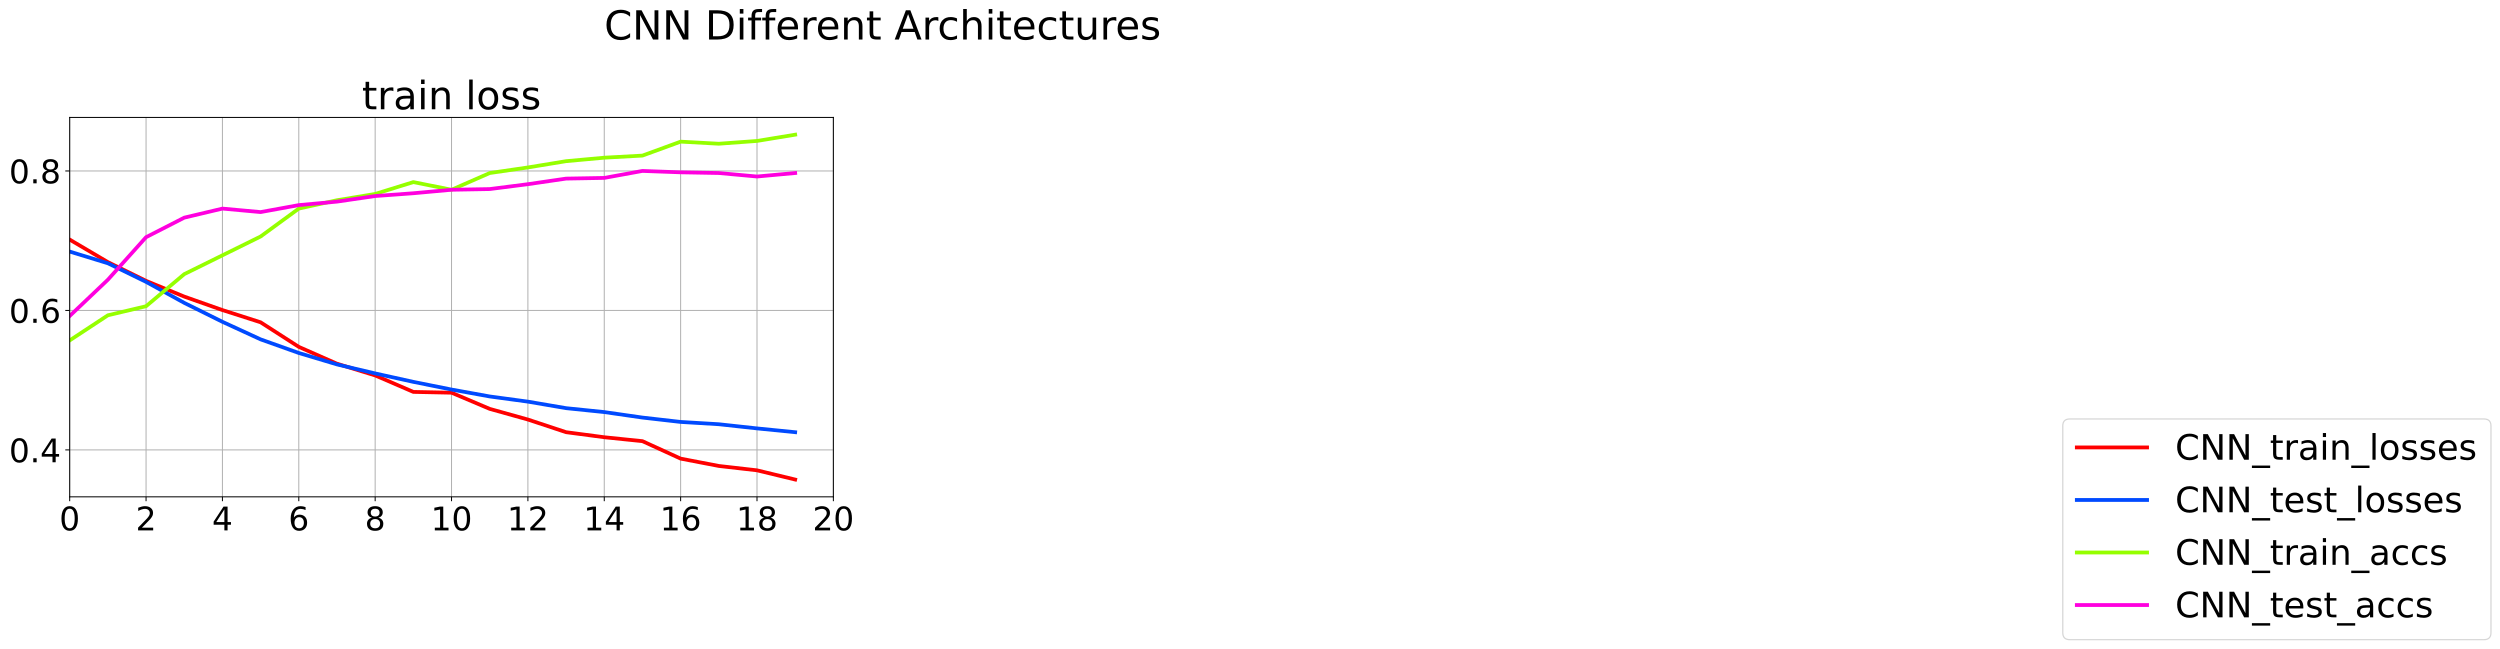 <?xml version="1.0" encoding="utf-8" standalone="no"?>
<!DOCTYPE svg PUBLIC "-//W3C//DTD SVG 1.1//EN"
  "http://www.w3.org/Graphics/SVG/1.1/DTD/svg11.dtd">
<!-- Created with matplotlib (https://matplotlib.org/) -->
<svg height="517.075pt" version="1.1" viewBox="0 0 1992.748 517.075" width="1992.748pt" xmlns="http://www.w3.org/2000/svg" xmlns:xlink="http://www.w3.org/1999/xlink">
 <defs>
  <style type="text/css">*{stroke-linecap:butt;stroke-linejoin:round;}</style>
 </defs>
 <g id="figure_1">
  <g id="patch_1">
   <path d="M 0 517.075 
L 1992.748 517.075 
L 1992.748 0 
L 0 0 
z
" style="fill:#ffffff;"/>
  </g>
  <g id="axes_1">
   <g id="patch_2">
    <path d="M 55.548 396 
L 664.275 396 
L 664.275 93.6 
L 55.548 93.6 
z
" style="fill:#ffffff;"/>
   </g>
   <g id="matplotlib.axis_1">
    <g id="xtick_1">
     <g id="line2d_1">
      <path clip-path="url(#p6d5b371b96)" d="M 55.548 396 
L 55.548 93.6 
" style="fill:none;stroke:#b0b0b0;stroke-linecap:square;stroke-width:0.8;"/>
     </g>
     <g id="line2d_2">
      <defs>
       <path d="M 0 0 
L 0 3.5 
" id="m3871a37054" style="stroke:#000000;stroke-width:0.8;"/>
      </defs>
      <g>
       <use style="stroke:#000000;stroke-width:0.8;" x="55.548" xlink:href="#m3871a37054" y="396"/>
      </g>
     </g>
     <g id="text_1">
      <!-- 0 -->
      <g transform="translate(47.277 422.756)scale(0.26 -0.26)">
       <defs>
        <path d="M 31.781 66.406 
Q 24.172 66.406 20.328 58.906 
Q 16.5 51.422 16.5 36.375 
Q 16.5 21.391 20.328 13.891 
Q 24.172 6.391 31.781 6.391 
Q 39.453 6.391 43.281 13.891 
Q 47.125 21.391 47.125 36.375 
Q 47.125 51.422 43.281 58.906 
Q 39.453 66.406 31.781 66.406 
z
M 31.781 74.219 
Q 44.047 74.219 50.516 64.516 
Q 56.984 54.828 56.984 36.375 
Q 56.984 17.969 50.516 8.266 
Q 44.047 -1.422 31.781 -1.422 
Q 19.531 -1.422 13.062 8.266 
Q 6.594 17.969 6.594 36.375 
Q 6.594 54.828 13.062 64.516 
Q 19.531 74.219 31.781 74.219 
z
" id="DejaVuSans-48"/>
       </defs>
       <use xlink:href="#DejaVuSans-48"/>
      </g>
     </g>
    </g>
    <g id="xtick_2">
     <g id="line2d_3">
      <path clip-path="url(#p6d5b371b96)" d="M 116.421 396 
L 116.421 93.6 
" style="fill:none;stroke:#b0b0b0;stroke-linecap:square;stroke-width:0.8;"/>
     </g>
     <g id="line2d_4">
      <g>
       <use style="stroke:#000000;stroke-width:0.8;" x="116.421" xlink:href="#m3871a37054" y="396"/>
      </g>
     </g>
     <g id="text_2">
      <!-- 2 -->
      <g transform="translate(108.15 422.756)scale(0.26 -0.26)">
       <defs>
        <path d="M 19.188 8.297 
L 53.609 8.297 
L 53.609 0 
L 7.328 0 
L 7.328 8.297 
Q 12.938 14.109 22.625 23.891 
Q 32.328 33.688 34.812 36.531 
Q 39.547 41.844 41.422 45.531 
Q 43.312 49.219 43.312 52.781 
Q 43.312 58.594 39.234 62.25 
Q 35.156 65.922 28.609 65.922 
Q 23.969 65.922 18.812 64.312 
Q 13.672 62.703 7.812 59.422 
L 7.812 69.391 
Q 13.766 71.781 18.938 73 
Q 24.125 74.219 28.422 74.219 
Q 39.75 74.219 46.484 68.547 
Q 53.219 62.891 53.219 53.422 
Q 53.219 48.922 51.531 44.891 
Q 49.859 40.875 45.406 35.406 
Q 44.188 33.984 37.641 27.219 
Q 31.109 20.453 19.188 8.297 
z
" id="DejaVuSans-50"/>
       </defs>
       <use xlink:href="#DejaVuSans-50"/>
      </g>
     </g>
    </g>
    <g id="xtick_3">
     <g id="line2d_5">
      <path clip-path="url(#p6d5b371b96)" d="M 177.294 396 
L 177.294 93.6 
" style="fill:none;stroke:#b0b0b0;stroke-linecap:square;stroke-width:0.8;"/>
     </g>
     <g id="line2d_6">
      <g>
       <use style="stroke:#000000;stroke-width:0.8;" x="177.294" xlink:href="#m3871a37054" y="396"/>
      </g>
     </g>
     <g id="text_3">
      <!-- 4 -->
      <g transform="translate(169.022 422.756)scale(0.26 -0.26)">
       <defs>
        <path d="M 37.797 64.312 
L 12.891 25.391 
L 37.797 25.391 
z
M 35.203 72.906 
L 47.609 72.906 
L 47.609 25.391 
L 58.016 25.391 
L 58.016 17.188 
L 47.609 17.188 
L 47.609 0 
L 37.797 0 
L 37.797 17.188 
L 4.891 17.188 
L 4.891 26.703 
z
" id="DejaVuSans-52"/>
       </defs>
       <use xlink:href="#DejaVuSans-52"/>
      </g>
     </g>
    </g>
    <g id="xtick_4">
     <g id="line2d_7">
      <path clip-path="url(#p6d5b371b96)" d="M 238.166 396 
L 238.166 93.6 
" style="fill:none;stroke:#b0b0b0;stroke-linecap:square;stroke-width:0.8;"/>
     </g>
     <g id="line2d_8">
      <g>
       <use style="stroke:#000000;stroke-width:0.8;" x="238.166" xlink:href="#m3871a37054" y="396"/>
      </g>
     </g>
     <g id="text_4">
      <!-- 6 -->
      <g transform="translate(229.895 422.756)scale(0.26 -0.26)">
       <defs>
        <path d="M 33.016 40.375 
Q 26.375 40.375 22.484 35.828 
Q 18.609 31.297 18.609 23.391 
Q 18.609 15.531 22.484 10.953 
Q 26.375 6.391 33.016 6.391 
Q 39.656 6.391 43.531 10.953 
Q 47.406 15.531 47.406 23.391 
Q 47.406 31.297 43.531 35.828 
Q 39.656 40.375 33.016 40.375 
z
M 52.594 71.297 
L 52.594 62.312 
Q 48.875 64.062 45.094 64.984 
Q 41.312 65.922 37.594 65.922 
Q 27.828 65.922 22.672 59.328 
Q 17.531 52.734 16.797 39.406 
Q 19.672 43.656 24.016 45.922 
Q 28.375 48.188 33.594 48.188 
Q 44.578 48.188 50.953 41.516 
Q 57.328 34.859 57.328 23.391 
Q 57.328 12.156 50.688 5.359 
Q 44.047 -1.422 33.016 -1.422 
Q 20.359 -1.422 13.672 8.266 
Q 6.984 17.969 6.984 36.375 
Q 6.984 53.656 15.188 63.938 
Q 23.391 74.219 37.203 74.219 
Q 40.922 74.219 44.703 73.484 
Q 48.484 72.75 52.594 71.297 
z
" id="DejaVuSans-54"/>
       </defs>
       <use xlink:href="#DejaVuSans-54"/>
      </g>
     </g>
    </g>
    <g id="xtick_5">
     <g id="line2d_9">
      <path clip-path="url(#p6d5b371b96)" d="M 299.039 396 
L 299.039 93.6 
" style="fill:none;stroke:#b0b0b0;stroke-linecap:square;stroke-width:0.8;"/>
     </g>
     <g id="line2d_10">
      <g>
       <use style="stroke:#000000;stroke-width:0.8;" x="299.039" xlink:href="#m3871a37054" y="396"/>
      </g>
     </g>
     <g id="text_5">
      <!-- 8 -->
      <g transform="translate(290.768 422.756)scale(0.26 -0.26)">
       <defs>
        <path d="M 31.781 34.625 
Q 24.75 34.625 20.719 30.859 
Q 16.703 27.094 16.703 20.516 
Q 16.703 13.922 20.719 10.156 
Q 24.75 6.391 31.781 6.391 
Q 38.812 6.391 42.859 10.172 
Q 46.922 13.969 46.922 20.516 
Q 46.922 27.094 42.891 30.859 
Q 38.875 34.625 31.781 34.625 
z
M 21.922 38.812 
Q 15.578 40.375 12.031 44.719 
Q 8.5 49.078 8.5 55.328 
Q 8.5 64.062 14.719 69.141 
Q 20.953 74.219 31.781 74.219 
Q 42.672 74.219 48.875 69.141 
Q 55.078 64.062 55.078 55.328 
Q 55.078 49.078 51.531 44.719 
Q 48 40.375 41.703 38.812 
Q 48.828 37.156 52.797 32.312 
Q 56.781 27.484 56.781 20.516 
Q 56.781 9.906 50.312 4.234 
Q 43.844 -1.422 31.781 -1.422 
Q 19.734 -1.422 13.25 4.234 
Q 6.781 9.906 6.781 20.516 
Q 6.781 27.484 10.781 32.312 
Q 14.797 37.156 21.922 38.812 
z
M 18.312 54.391 
Q 18.312 48.734 21.844 45.562 
Q 25.391 42.391 31.781 42.391 
Q 38.141 42.391 41.719 45.562 
Q 45.312 48.734 45.312 54.391 
Q 45.312 60.062 41.719 63.234 
Q 38.141 66.406 31.781 66.406 
Q 25.391 66.406 21.844 63.234 
Q 18.312 60.062 18.312 54.391 
z
" id="DejaVuSans-56"/>
       </defs>
       <use xlink:href="#DejaVuSans-56"/>
      </g>
     </g>
    </g>
    <g id="xtick_6">
     <g id="line2d_11">
      <path clip-path="url(#p6d5b371b96)" d="M 359.912 396 
L 359.912 93.6 
" style="fill:none;stroke:#b0b0b0;stroke-linecap:square;stroke-width:0.8;"/>
     </g>
     <g id="line2d_12">
      <g>
       <use style="stroke:#000000;stroke-width:0.8;" x="359.912" xlink:href="#m3871a37054" y="396"/>
      </g>
     </g>
     <g id="text_6">
      <!-- 10 -->
      <g transform="translate(343.369 422.756)scale(0.26 -0.26)">
       <defs>
        <path d="M 12.406 8.297 
L 28.516 8.297 
L 28.516 63.922 
L 10.984 60.406 
L 10.984 69.391 
L 28.422 72.906 
L 38.281 72.906 
L 38.281 8.297 
L 54.391 8.297 
L 54.391 0 
L 12.406 0 
z
" id="DejaVuSans-49"/>
       </defs>
       <use xlink:href="#DejaVuSans-49"/>
       <use x="63.623" xlink:href="#DejaVuSans-48"/>
      </g>
     </g>
    </g>
    <g id="xtick_7">
     <g id="line2d_13">
      <path clip-path="url(#p6d5b371b96)" d="M 420.784 396 
L 420.784 93.6 
" style="fill:none;stroke:#b0b0b0;stroke-linecap:square;stroke-width:0.8;"/>
     </g>
     <g id="line2d_14">
      <g>
       <use style="stroke:#000000;stroke-width:0.8;" x="420.784" xlink:href="#m3871a37054" y="396"/>
      </g>
     </g>
     <g id="text_7">
      <!-- 12 -->
      <g transform="translate(404.242 422.756)scale(0.26 -0.26)">
       <use xlink:href="#DejaVuSans-49"/>
       <use x="63.623" xlink:href="#DejaVuSans-50"/>
      </g>
     </g>
    </g>
    <g id="xtick_8">
     <g id="line2d_15">
      <path clip-path="url(#p6d5b371b96)" d="M 481.657 396 
L 481.657 93.6 
" style="fill:none;stroke:#b0b0b0;stroke-linecap:square;stroke-width:0.8;"/>
     </g>
     <g id="line2d_16">
      <g>
       <use style="stroke:#000000;stroke-width:0.8;" x="481.657" xlink:href="#m3871a37054" y="396"/>
      </g>
     </g>
     <g id="text_8">
      <!-- 14 -->
      <g transform="translate(465.115 422.756)scale(0.26 -0.26)">
       <use xlink:href="#DejaVuSans-49"/>
       <use x="63.623" xlink:href="#DejaVuSans-52"/>
      </g>
     </g>
    </g>
    <g id="xtick_9">
     <g id="line2d_17">
      <path clip-path="url(#p6d5b371b96)" d="M 542.53 396 
L 542.53 93.6 
" style="fill:none;stroke:#b0b0b0;stroke-linecap:square;stroke-width:0.8;"/>
     </g>
     <g id="line2d_18">
      <g>
       <use style="stroke:#000000;stroke-width:0.8;" x="542.53" xlink:href="#m3871a37054" y="396"/>
      </g>
     </g>
     <g id="text_9">
      <!-- 16 -->
      <g transform="translate(525.987 422.756)scale(0.26 -0.26)">
       <use xlink:href="#DejaVuSans-49"/>
       <use x="63.623" xlink:href="#DejaVuSans-54"/>
      </g>
     </g>
    </g>
    <g id="xtick_10">
     <g id="line2d_19">
      <path clip-path="url(#p6d5b371b96)" d="M 603.403 396 
L 603.403 93.6 
" style="fill:none;stroke:#b0b0b0;stroke-linecap:square;stroke-width:0.8;"/>
     </g>
     <g id="line2d_20">
      <g>
       <use style="stroke:#000000;stroke-width:0.8;" x="603.403" xlink:href="#m3871a37054" y="396"/>
      </g>
     </g>
     <g id="text_10">
      <!-- 18 -->
      <g transform="translate(586.86 422.756)scale(0.26 -0.26)">
       <use xlink:href="#DejaVuSans-49"/>
       <use x="63.623" xlink:href="#DejaVuSans-56"/>
      </g>
     </g>
    </g>
    <g id="xtick_11">
     <g id="line2d_21">
      <path clip-path="url(#p6d5b371b96)" d="M 664.275 396 
L 664.275 93.6 
" style="fill:none;stroke:#b0b0b0;stroke-linecap:square;stroke-width:0.8;"/>
     </g>
     <g id="line2d_22">
      <g>
       <use style="stroke:#000000;stroke-width:0.8;" x="664.275" xlink:href="#m3871a37054" y="396"/>
      </g>
     </g>
     <g id="text_11">
      <!-- 20 -->
      <g transform="translate(647.733 422.756)scale(0.26 -0.26)">
       <use xlink:href="#DejaVuSans-50"/>
       <use x="63.623" xlink:href="#DejaVuSans-48"/>
      </g>
     </g>
    </g>
   </g>
   <g id="matplotlib.axis_2">
    <g id="ytick_1">
     <g id="line2d_23">
      <path clip-path="url(#p6d5b371b96)" d="M 55.548 358.606 
L 664.275 358.606 
" style="fill:none;stroke:#b0b0b0;stroke-linecap:square;stroke-width:0.8;"/>
     </g>
     <g id="line2d_24">
      <defs>
       <path d="M 0 0 
L -3.5 0 
" id="m2cdd531b40" style="stroke:#000000;stroke-width:0.8;"/>
      </defs>
      <g>
       <use style="stroke:#000000;stroke-width:0.8;" x="55.548" xlink:href="#m2cdd531b40" y="358.606"/>
      </g>
     </g>
     <g id="text_12">
      <!-- 0.4 -->
      <g transform="translate(7.2 368.484)scale(0.26 -0.26)">
       <defs>
        <path d="M 10.688 12.406 
L 21 12.406 
L 21 0 
L 10.688 0 
z
" id="DejaVuSans-46"/>
       </defs>
       <use xlink:href="#DejaVuSans-48"/>
       <use x="63.623" xlink:href="#DejaVuSans-46"/>
       <use x="95.41" xlink:href="#DejaVuSans-52"/>
      </g>
     </g>
    </g>
    <g id="ytick_2">
     <g id="line2d_25">
      <path clip-path="url(#p6d5b371b96)" d="M 55.548 247.429 
L 664.275 247.429 
" style="fill:none;stroke:#b0b0b0;stroke-linecap:square;stroke-width:0.8;"/>
     </g>
     <g id="line2d_26">
      <g>
       <use style="stroke:#000000;stroke-width:0.8;" x="55.548" xlink:href="#m2cdd531b40" y="247.429"/>
      </g>
     </g>
     <g id="text_13">
      <!-- 0.6 -->
      <g transform="translate(7.2 257.307)scale(0.26 -0.26)">
       <use xlink:href="#DejaVuSans-48"/>
       <use x="63.623" xlink:href="#DejaVuSans-46"/>
       <use x="95.41" xlink:href="#DejaVuSans-54"/>
      </g>
     </g>
    </g>
    <g id="ytick_3">
     <g id="line2d_27">
      <path clip-path="url(#p6d5b371b96)" d="M 55.548 136.252 
L 664.275 136.252 
" style="fill:none;stroke:#b0b0b0;stroke-linecap:square;stroke-width:0.8;"/>
     </g>
     <g id="line2d_28">
      <g>
       <use style="stroke:#000000;stroke-width:0.8;" x="55.548" xlink:href="#m2cdd531b40" y="136.252"/>
      </g>
     </g>
     <g id="text_14">
      <!-- 0.8 -->
      <g transform="translate(7.2 146.13)scale(0.26 -0.26)">
       <use xlink:href="#DejaVuSans-48"/>
       <use x="63.623" xlink:href="#DejaVuSans-46"/>
       <use x="95.41" xlink:href="#DejaVuSans-56"/>
      </g>
     </g>
    </g>
   </g>
   <g id="line2d_29">
    <path clip-path="url(#p6d5b371b96)" d="M 55.548 190.993 
L 85.984 208.931 
L 116.421 223.872 
L 146.857 236.407 
L 177.294 247.161 
L 207.73 256.905 
L 238.166 276.489 
L 268.603 289.921 
L 299.039 299.258 
L 329.475 312.391 
L 359.912 313.023 
L 390.348 325.915 
L 420.784 334.417 
L 451.221 344.499 
L 481.657 348.526 
L 512.094 351.652 
L 542.53 365.569 
L 572.966 371.416 
L 603.403 374.896 
L 633.839 382.255 
" style="fill:none;stroke:#ff0000;stroke-linecap:square;stroke-width:3;"/>
   </g>
   <g id="line2d_30">
    <path clip-path="url(#p6d5b371b96)" d="M 55.548 200.534 
L 85.984 209.851 
L 116.421 224.682 
L 146.857 241.417 
L 177.294 256.518 
L 207.73 270.515 
L 238.166 281.364 
L 268.603 290.481 
L 299.039 297.655 
L 329.475 304.39 
L 359.912 310.508 
L 390.348 316.017 
L 420.784 320.145 
L 451.221 325.348 
L 481.657 328.463 
L 512.094 332.844 
L 542.53 336.322 
L 572.966 338.156 
L 603.403 341.482 
L 633.839 344.519 
" style="fill:none;stroke:#004aff;stroke-linecap:square;stroke-width:3;"/>
   </g>
   <g id="line2d_31">
    <path clip-path="url(#p6d5b371b96)" d="M 55.548 271.332 
L 85.984 251.32 
L 116.421 244.094 
L 146.857 218.523 
L 177.294 203.514 
L 207.73 188.505 
L 238.166 166.269 
L 268.603 159.599 
L 299.039 154.596 
L 329.475 145.146 
L 359.912 151.26 
L 390.348 137.919 
L 420.784 133.472 
L 451.221 128.469 
L 481.657 125.69 
L 512.094 124.022 
L 542.53 112.904 
L 572.966 114.572 
L 603.403 112.348 
L 633.839 107.345 
" style="fill:none;stroke:#95ff00;stroke-linecap:square;stroke-width:3;"/>
   </g>
   <g id="line2d_32">
    <path clip-path="url(#p6d5b371b96)" d="M 55.548 251.876 
L 85.984 222.97 
L 116.421 189.061 
L 146.857 173.496 
L 177.294 166.269 
L 207.73 169.049 
L 238.166 163.49 
L 268.603 160.711 
L 299.039 156.263 
L 329.475 154.04 
L 359.912 151.26 
L 390.348 150.705 
L 420.784 146.813 
L 451.221 142.366 
L 481.657 141.81 
L 512.094 136.252 
L 542.53 137.363 
L 572.966 137.919 
L 603.403 140.699 
L 633.839 137.919 
" style="fill:none;stroke:#ff00df;stroke-linecap:square;stroke-width:3;"/>
   </g>
   <g id="patch_3">
    <path d="M 55.548 396 
L 55.548 93.6 
" style="fill:none;stroke:#000000;stroke-linecap:square;stroke-linejoin:miter;stroke-width:0.8;"/>
   </g>
   <g id="patch_4">
    <path d="M 664.275 396 
L 664.275 93.6 
" style="fill:none;stroke:#000000;stroke-linecap:square;stroke-linejoin:miter;stroke-width:0.8;"/>
   </g>
   <g id="patch_5">
    <path d="M 55.548 396 
L 664.275 396 
" style="fill:none;stroke:#000000;stroke-linecap:square;stroke-linejoin:miter;stroke-width:0.8;"/>
   </g>
   <g id="patch_6">
    <path d="M 55.548 93.6 
L 664.275 93.6 
" style="fill:none;stroke:#000000;stroke-linecap:square;stroke-linejoin:miter;stroke-width:0.8;"/>
   </g>
   <g id="text_15">
    <!-- train loss -->
    <g transform="translate(288.513 87.111)scale(0.312 -0.312)">
     <defs>
      <path d="M 18.312 70.219 
L 18.312 54.688 
L 36.812 54.688 
L 36.812 47.703 
L 18.312 47.703 
L 18.312 18.016 
Q 18.312 11.328 20.141 9.422 
Q 21.969 7.516 27.594 7.516 
L 36.812 7.516 
L 36.812 0 
L 27.594 0 
Q 17.188 0 13.234 3.875 
Q 9.281 7.766 9.281 18.016 
L 9.281 47.703 
L 2.688 47.703 
L 2.688 54.688 
L 9.281 54.688 
L 9.281 70.219 
z
" id="DejaVuSans-116"/>
      <path d="M 41.109 46.297 
Q 39.594 47.172 37.812 47.578 
Q 36.031 48 33.891 48 
Q 26.266 48 22.188 43.047 
Q 18.109 38.094 18.109 28.812 
L 18.109 0 
L 9.078 0 
L 9.078 54.688 
L 18.109 54.688 
L 18.109 46.188 
Q 20.953 51.172 25.484 53.578 
Q 30.031 56 36.531 56 
Q 37.453 56 38.578 55.875 
Q 39.703 55.766 41.062 55.516 
z
" id="DejaVuSans-114"/>
      <path d="M 34.281 27.484 
Q 23.391 27.484 19.188 25 
Q 14.984 22.516 14.984 16.5 
Q 14.984 11.719 18.141 8.906 
Q 21.297 6.109 26.703 6.109 
Q 34.188 6.109 38.703 11.406 
Q 43.219 16.703 43.219 25.484 
L 43.219 27.484 
z
M 52.203 31.203 
L 52.203 0 
L 43.219 0 
L 43.219 8.297 
Q 40.141 3.328 35.547 0.953 
Q 30.953 -1.422 24.312 -1.422 
Q 15.922 -1.422 10.953 3.297 
Q 6 8.016 6 15.922 
Q 6 25.141 12.172 29.828 
Q 18.359 34.516 30.609 34.516 
L 43.219 34.516 
L 43.219 35.406 
Q 43.219 41.609 39.141 45 
Q 35.062 48.391 27.688 48.391 
Q 23 48.391 18.547 47.266 
Q 14.109 46.141 10.016 43.891 
L 10.016 52.203 
Q 14.938 54.109 19.578 55.047 
Q 24.219 56 28.609 56 
Q 40.484 56 46.344 49.844 
Q 52.203 43.703 52.203 31.203 
z
" id="DejaVuSans-97"/>
      <path d="M 9.422 54.688 
L 18.406 54.688 
L 18.406 0 
L 9.422 0 
z
M 9.422 75.984 
L 18.406 75.984 
L 18.406 64.594 
L 9.422 64.594 
z
" id="DejaVuSans-105"/>
      <path d="M 54.891 33.016 
L 54.891 0 
L 45.906 0 
L 45.906 32.719 
Q 45.906 40.484 42.875 44.328 
Q 39.844 48.188 33.797 48.188 
Q 26.516 48.188 22.312 43.547 
Q 18.109 38.922 18.109 30.906 
L 18.109 0 
L 9.078 0 
L 9.078 54.688 
L 18.109 54.688 
L 18.109 46.188 
Q 21.344 51.125 25.703 53.562 
Q 30.078 56 35.797 56 
Q 45.219 56 50.047 50.172 
Q 54.891 44.344 54.891 33.016 
z
" id="DejaVuSans-110"/>
      <path id="DejaVuSans-32"/>
      <path d="M 9.422 75.984 
L 18.406 75.984 
L 18.406 0 
L 9.422 0 
z
" id="DejaVuSans-108"/>
      <path d="M 30.609 48.391 
Q 23.391 48.391 19.188 42.75 
Q 14.984 37.109 14.984 27.297 
Q 14.984 17.484 19.156 11.844 
Q 23.344 6.203 30.609 6.203 
Q 37.797 6.203 41.984 11.859 
Q 46.188 17.531 46.188 27.297 
Q 46.188 37.016 41.984 42.703 
Q 37.797 48.391 30.609 48.391 
z
M 30.609 56 
Q 42.328 56 49.016 48.375 
Q 55.719 40.766 55.719 27.297 
Q 55.719 13.875 49.016 6.219 
Q 42.328 -1.422 30.609 -1.422 
Q 18.844 -1.422 12.172 6.219 
Q 5.516 13.875 5.516 27.297 
Q 5.516 40.766 12.172 48.375 
Q 18.844 56 30.609 56 
z
" id="DejaVuSans-111"/>
      <path d="M 44.281 53.078 
L 44.281 44.578 
Q 40.484 46.531 36.375 47.5 
Q 32.281 48.484 27.875 48.484 
Q 21.188 48.484 17.844 46.438 
Q 14.5 44.391 14.5 40.281 
Q 14.5 37.156 16.891 35.375 
Q 19.281 33.594 26.516 31.984 
L 29.594 31.297 
Q 39.156 29.25 43.188 25.516 
Q 47.219 21.781 47.219 15.094 
Q 47.219 7.469 41.188 3.016 
Q 35.156 -1.422 24.609 -1.422 
Q 20.219 -1.422 15.453 -0.562 
Q 10.688 0.297 5.422 2 
L 5.422 11.281 
Q 10.406 8.688 15.234 7.391 
Q 20.062 6.109 24.812 6.109 
Q 31.156 6.109 34.562 8.281 
Q 37.984 10.453 37.984 14.406 
Q 37.984 18.062 35.516 20.016 
Q 33.062 21.969 24.703 23.781 
L 21.578 24.516 
Q 13.234 26.266 9.516 29.906 
Q 5.812 33.547 5.812 39.891 
Q 5.812 47.609 11.281 51.797 
Q 16.75 56 26.812 56 
Q 31.781 56 36.172 55.266 
Q 40.578 54.547 44.281 53.078 
z
" id="DejaVuSans-115"/>
     </defs>
     <use xlink:href="#DejaVuSans-116"/>
     <use x="39.209" xlink:href="#DejaVuSans-114"/>
     <use x="80.322" xlink:href="#DejaVuSans-97"/>
     <use x="141.602" xlink:href="#DejaVuSans-105"/>
     <use x="169.385" xlink:href="#DejaVuSans-110"/>
     <use x="232.764" xlink:href="#DejaVuSans-32"/>
     <use x="264.551" xlink:href="#DejaVuSans-108"/>
     <use x="292.334" xlink:href="#DejaVuSans-111"/>
     <use x="353.516" xlink:href="#DejaVuSans-115"/>
     <use x="405.615" xlink:href="#DejaVuSans-115"/>
    </g>
   </g>
  </g>
  <g id="text_16">
   <!-- CNN Different Architectures -->
   <g transform="translate(481.646 31.515)scale(0.32 -0.32)">
    <defs>
     <path d="M 64.406 67.281 
L 64.406 56.891 
Q 59.422 61.531 53.781 63.812 
Q 48.141 66.109 41.797 66.109 
Q 29.297 66.109 22.656 58.469 
Q 16.016 50.828 16.016 36.375 
Q 16.016 21.969 22.656 14.328 
Q 29.297 6.688 41.797 6.688 
Q 48.141 6.688 53.781 8.984 
Q 59.422 11.281 64.406 15.922 
L 64.406 5.609 
Q 59.234 2.094 53.438 0.328 
Q 47.656 -1.422 41.219 -1.422 
Q 24.656 -1.422 15.125 8.703 
Q 5.609 18.844 5.609 36.375 
Q 5.609 53.953 15.125 64.078 
Q 24.656 74.219 41.219 74.219 
Q 47.75 74.219 53.531 72.484 
Q 59.328 70.75 64.406 67.281 
z
" id="DejaVuSans-67"/>
     <path d="M 9.812 72.906 
L 23.094 72.906 
L 55.422 11.922 
L 55.422 72.906 
L 64.984 72.906 
L 64.984 0 
L 51.703 0 
L 19.391 60.984 
L 19.391 0 
L 9.812 0 
z
" id="DejaVuSans-78"/>
     <path d="M 19.672 64.797 
L 19.672 8.109 
L 31.594 8.109 
Q 46.688 8.109 53.688 14.938 
Q 60.688 21.781 60.688 36.531 
Q 60.688 51.172 53.688 57.984 
Q 46.688 64.797 31.594 64.797 
z
M 9.812 72.906 
L 30.078 72.906 
Q 51.266 72.906 61.172 64.094 
Q 71.094 55.281 71.094 36.531 
Q 71.094 17.672 61.125 8.828 
Q 51.172 0 30.078 0 
L 9.812 0 
z
" id="DejaVuSans-68"/>
     <path d="M 37.109 75.984 
L 37.109 68.5 
L 28.516 68.5 
Q 23.688 68.5 21.797 66.547 
Q 19.922 64.594 19.922 59.516 
L 19.922 54.688 
L 34.719 54.688 
L 34.719 47.703 
L 19.922 47.703 
L 19.922 0 
L 10.891 0 
L 10.891 47.703 
L 2.297 47.703 
L 2.297 54.688 
L 10.891 54.688 
L 10.891 58.5 
Q 10.891 67.625 15.141 71.797 
Q 19.391 75.984 28.609 75.984 
z
" id="DejaVuSans-102"/>
     <path d="M 56.203 29.594 
L 56.203 25.203 
L 14.891 25.203 
Q 15.484 15.922 20.484 11.062 
Q 25.484 6.203 34.422 6.203 
Q 39.594 6.203 44.453 7.469 
Q 49.312 8.734 54.109 11.281 
L 54.109 2.781 
Q 49.266 0.734 44.188 -0.344 
Q 39.109 -1.422 33.891 -1.422 
Q 20.797 -1.422 13.156 6.188 
Q 5.516 13.812 5.516 26.812 
Q 5.516 40.234 12.766 48.109 
Q 20.016 56 32.328 56 
Q 43.359 56 49.781 48.891 
Q 56.203 41.797 56.203 29.594 
z
M 47.219 32.234 
Q 47.125 39.594 43.094 43.984 
Q 39.062 48.391 32.422 48.391 
Q 24.906 48.391 20.391 44.141 
Q 15.875 39.891 15.188 32.172 
z
" id="DejaVuSans-101"/>
     <path d="M 34.188 63.188 
L 20.797 26.906 
L 47.609 26.906 
z
M 28.609 72.906 
L 39.797 72.906 
L 67.578 0 
L 57.328 0 
L 50.688 18.703 
L 17.828 18.703 
L 11.188 0 
L 0.781 0 
z
" id="DejaVuSans-65"/>
     <path d="M 48.781 52.594 
L 48.781 44.188 
Q 44.969 46.297 41.141 47.344 
Q 37.312 48.391 33.406 48.391 
Q 24.656 48.391 19.812 42.844 
Q 14.984 37.312 14.984 27.297 
Q 14.984 17.281 19.812 11.734 
Q 24.656 6.203 33.406 6.203 
Q 37.312 6.203 41.141 7.25 
Q 44.969 8.297 48.781 10.406 
L 48.781 2.094 
Q 45.016 0.344 40.984 -0.531 
Q 36.969 -1.422 32.422 -1.422 
Q 20.062 -1.422 12.781 6.344 
Q 5.516 14.109 5.516 27.297 
Q 5.516 40.672 12.859 48.328 
Q 20.219 56 33.016 56 
Q 37.156 56 41.109 55.141 
Q 45.062 54.297 48.781 52.594 
z
" id="DejaVuSans-99"/>
     <path d="M 54.891 33.016 
L 54.891 0 
L 45.906 0 
L 45.906 32.719 
Q 45.906 40.484 42.875 44.328 
Q 39.844 48.188 33.797 48.188 
Q 26.516 48.188 22.312 43.547 
Q 18.109 38.922 18.109 30.906 
L 18.109 0 
L 9.078 0 
L 9.078 75.984 
L 18.109 75.984 
L 18.109 46.188 
Q 21.344 51.125 25.703 53.562 
Q 30.078 56 35.797 56 
Q 45.219 56 50.047 50.172 
Q 54.891 44.344 54.891 33.016 
z
" id="DejaVuSans-104"/>
     <path d="M 8.5 21.578 
L 8.5 54.688 
L 17.484 54.688 
L 17.484 21.922 
Q 17.484 14.156 20.5 10.266 
Q 23.531 6.391 29.594 6.391 
Q 36.859 6.391 41.078 11.031 
Q 45.312 15.672 45.312 23.688 
L 45.312 54.688 
L 54.297 54.688 
L 54.297 0 
L 45.312 0 
L 45.312 8.406 
Q 42.047 3.422 37.719 1 
Q 33.406 -1.422 27.688 -1.422 
Q 18.266 -1.422 13.375 4.438 
Q 8.5 10.297 8.5 21.578 
z
M 31.109 56 
z
" id="DejaVuSans-117"/>
    </defs>
    <use xlink:href="#DejaVuSans-67"/>
    <use x="69.824" xlink:href="#DejaVuSans-78"/>
    <use x="144.629" xlink:href="#DejaVuSans-78"/>
    <use x="219.434" xlink:href="#DejaVuSans-32"/>
    <use x="251.221" xlink:href="#DejaVuSans-68"/>
    <use x="328.223" xlink:href="#DejaVuSans-105"/>
    <use x="356.006" xlink:href="#DejaVuSans-102"/>
    <use x="391.211" xlink:href="#DejaVuSans-102"/>
    <use x="426.416" xlink:href="#DejaVuSans-101"/>
    <use x="487.939" xlink:href="#DejaVuSans-114"/>
    <use x="526.803" xlink:href="#DejaVuSans-101"/>
    <use x="588.326" xlink:href="#DejaVuSans-110"/>
    <use x="651.705" xlink:href="#DejaVuSans-116"/>
    <use x="690.914" xlink:href="#DejaVuSans-32"/>
    <use x="722.701" xlink:href="#DejaVuSans-65"/>
    <use x="791.109" xlink:href="#DejaVuSans-114"/>
    <use x="829.973" xlink:href="#DejaVuSans-99"/>
    <use x="884.953" xlink:href="#DejaVuSans-104"/>
    <use x="948.332" xlink:href="#DejaVuSans-105"/>
    <use x="976.115" xlink:href="#DejaVuSans-116"/>
    <use x="1015.324" xlink:href="#DejaVuSans-101"/>
    <use x="1076.848" xlink:href="#DejaVuSans-99"/>
    <use x="1131.828" xlink:href="#DejaVuSans-116"/>
    <use x="1171.037" xlink:href="#DejaVuSans-117"/>
    <use x="1234.416" xlink:href="#DejaVuSans-114"/>
    <use x="1273.279" xlink:href="#DejaVuSans-101"/>
    <use x="1334.803" xlink:href="#DejaVuSans-115"/>
   </g>
  </g>
  <g id="legend_1">
   <g id="patch_7">
    <path d="M 1649.832 509.875 
L 1979.948 509.875 
Q 1985.548 509.875 1985.548 504.275 
L 1985.548 339.565 
Q 1985.548 333.965 1979.948 333.965 
L 1649.832 333.965 
Q 1644.233 333.965 1644.233 339.565 
L 1644.233 504.275 
Q 1644.233 509.875 1649.832 509.875 
z
" style="fill:#ffffff;opacity:0.8;stroke:#cccccc;stroke-linejoin:miter;"/>
   </g>
   <g id="line2d_33">
    <path d="M 1655.432 356.641 
L 1711.432 356.641 
" style="fill:none;stroke:#ff0000;stroke-linecap:square;stroke-width:3;"/>
   </g>
   <g id="line2d_34"/>
   <g id="text_17">
    <!-- CNN_train_losses -->
    <g transform="translate(1733.832 366.441)scale(0.28 -0.28)">
     <defs>
      <path d="M 50.984 -16.609 
L 50.984 -23.578 
L -0.984 -23.578 
L -0.984 -16.609 
z
" id="DejaVuSans-95"/>
     </defs>
     <use xlink:href="#DejaVuSans-67"/>
     <use x="69.824" xlink:href="#DejaVuSans-78"/>
     <use x="144.629" xlink:href="#DejaVuSans-78"/>
     <use x="219.434" xlink:href="#DejaVuSans-95"/>
     <use x="269.434" xlink:href="#DejaVuSans-116"/>
     <use x="308.643" xlink:href="#DejaVuSans-114"/>
     <use x="349.756" xlink:href="#DejaVuSans-97"/>
     <use x="411.035" xlink:href="#DejaVuSans-105"/>
     <use x="438.818" xlink:href="#DejaVuSans-110"/>
     <use x="502.197" xlink:href="#DejaVuSans-95"/>
     <use x="552.197" xlink:href="#DejaVuSans-108"/>
     <use x="579.98" xlink:href="#DejaVuSans-111"/>
     <use x="641.162" xlink:href="#DejaVuSans-115"/>
     <use x="693.262" xlink:href="#DejaVuSans-115"/>
     <use x="745.361" xlink:href="#DejaVuSans-101"/>
     <use x="806.885" xlink:href="#DejaVuSans-115"/>
    </g>
   </g>
   <g id="line2d_35">
    <path d="M 1655.432 398.518 
L 1711.432 398.518 
" style="fill:none;stroke:#004aff;stroke-linecap:square;stroke-width:3;"/>
   </g>
   <g id="line2d_36"/>
   <g id="text_18">
    <!-- CNN_test_losses -->
    <g transform="translate(1733.832 408.318)scale(0.28 -0.28)">
     <use xlink:href="#DejaVuSans-67"/>
     <use x="69.824" xlink:href="#DejaVuSans-78"/>
     <use x="144.629" xlink:href="#DejaVuSans-78"/>
     <use x="219.434" xlink:href="#DejaVuSans-95"/>
     <use x="269.434" xlink:href="#DejaVuSans-116"/>
     <use x="308.643" xlink:href="#DejaVuSans-101"/>
     <use x="370.166" xlink:href="#DejaVuSans-115"/>
     <use x="422.266" xlink:href="#DejaVuSans-116"/>
     <use x="461.475" xlink:href="#DejaVuSans-95"/>
     <use x="511.475" xlink:href="#DejaVuSans-108"/>
     <use x="539.258" xlink:href="#DejaVuSans-111"/>
     <use x="600.439" xlink:href="#DejaVuSans-115"/>
     <use x="652.539" xlink:href="#DejaVuSans-115"/>
     <use x="704.639" xlink:href="#DejaVuSans-101"/>
     <use x="766.162" xlink:href="#DejaVuSans-115"/>
    </g>
   </g>
   <g id="line2d_37">
    <path d="M 1655.432 440.396 
L 1711.432 440.396 
" style="fill:none;stroke:#95ff00;stroke-linecap:square;stroke-width:3;"/>
   </g>
   <g id="line2d_38"/>
   <g id="text_19">
    <!-- CNN_train_accs -->
    <g transform="translate(1733.832 450.196)scale(0.28 -0.28)">
     <use xlink:href="#DejaVuSans-67"/>
     <use x="69.824" xlink:href="#DejaVuSans-78"/>
     <use x="144.629" xlink:href="#DejaVuSans-78"/>
     <use x="219.434" xlink:href="#DejaVuSans-95"/>
     <use x="269.434" xlink:href="#DejaVuSans-116"/>
     <use x="308.643" xlink:href="#DejaVuSans-114"/>
     <use x="349.756" xlink:href="#DejaVuSans-97"/>
     <use x="411.035" xlink:href="#DejaVuSans-105"/>
     <use x="438.818" xlink:href="#DejaVuSans-110"/>
     <use x="502.197" xlink:href="#DejaVuSans-95"/>
     <use x="552.197" xlink:href="#DejaVuSans-97"/>
     <use x="613.477" xlink:href="#DejaVuSans-99"/>
     <use x="668.457" xlink:href="#DejaVuSans-99"/>
     <use x="723.438" xlink:href="#DejaVuSans-115"/>
    </g>
   </g>
   <g id="line2d_39">
    <path d="M 1655.432 482.273 
L 1711.432 482.273 
" style="fill:none;stroke:#ff00df;stroke-linecap:square;stroke-width:3;"/>
   </g>
   <g id="line2d_40"/>
   <g id="text_20">
    <!-- CNN_test_accs -->
    <g transform="translate(1733.832 492.073)scale(0.28 -0.28)">
     <use xlink:href="#DejaVuSans-67"/>
     <use x="69.824" xlink:href="#DejaVuSans-78"/>
     <use x="144.629" xlink:href="#DejaVuSans-78"/>
     <use x="219.434" xlink:href="#DejaVuSans-95"/>
     <use x="269.434" xlink:href="#DejaVuSans-116"/>
     <use x="308.643" xlink:href="#DejaVuSans-101"/>
     <use x="370.166" xlink:href="#DejaVuSans-115"/>
     <use x="422.266" xlink:href="#DejaVuSans-116"/>
     <use x="461.475" xlink:href="#DejaVuSans-95"/>
     <use x="511.475" xlink:href="#DejaVuSans-97"/>
     <use x="572.754" xlink:href="#DejaVuSans-99"/>
     <use x="627.734" xlink:href="#DejaVuSans-99"/>
     <use x="682.715" xlink:href="#DejaVuSans-115"/>
    </g>
   </g>
  </g>
 </g>
 <defs>
  <clipPath id="p6d5b371b96">
   <rect height="302.4" width="608.727" x="55.548" y="93.6"/>
  </clipPath>
 </defs>
</svg>
